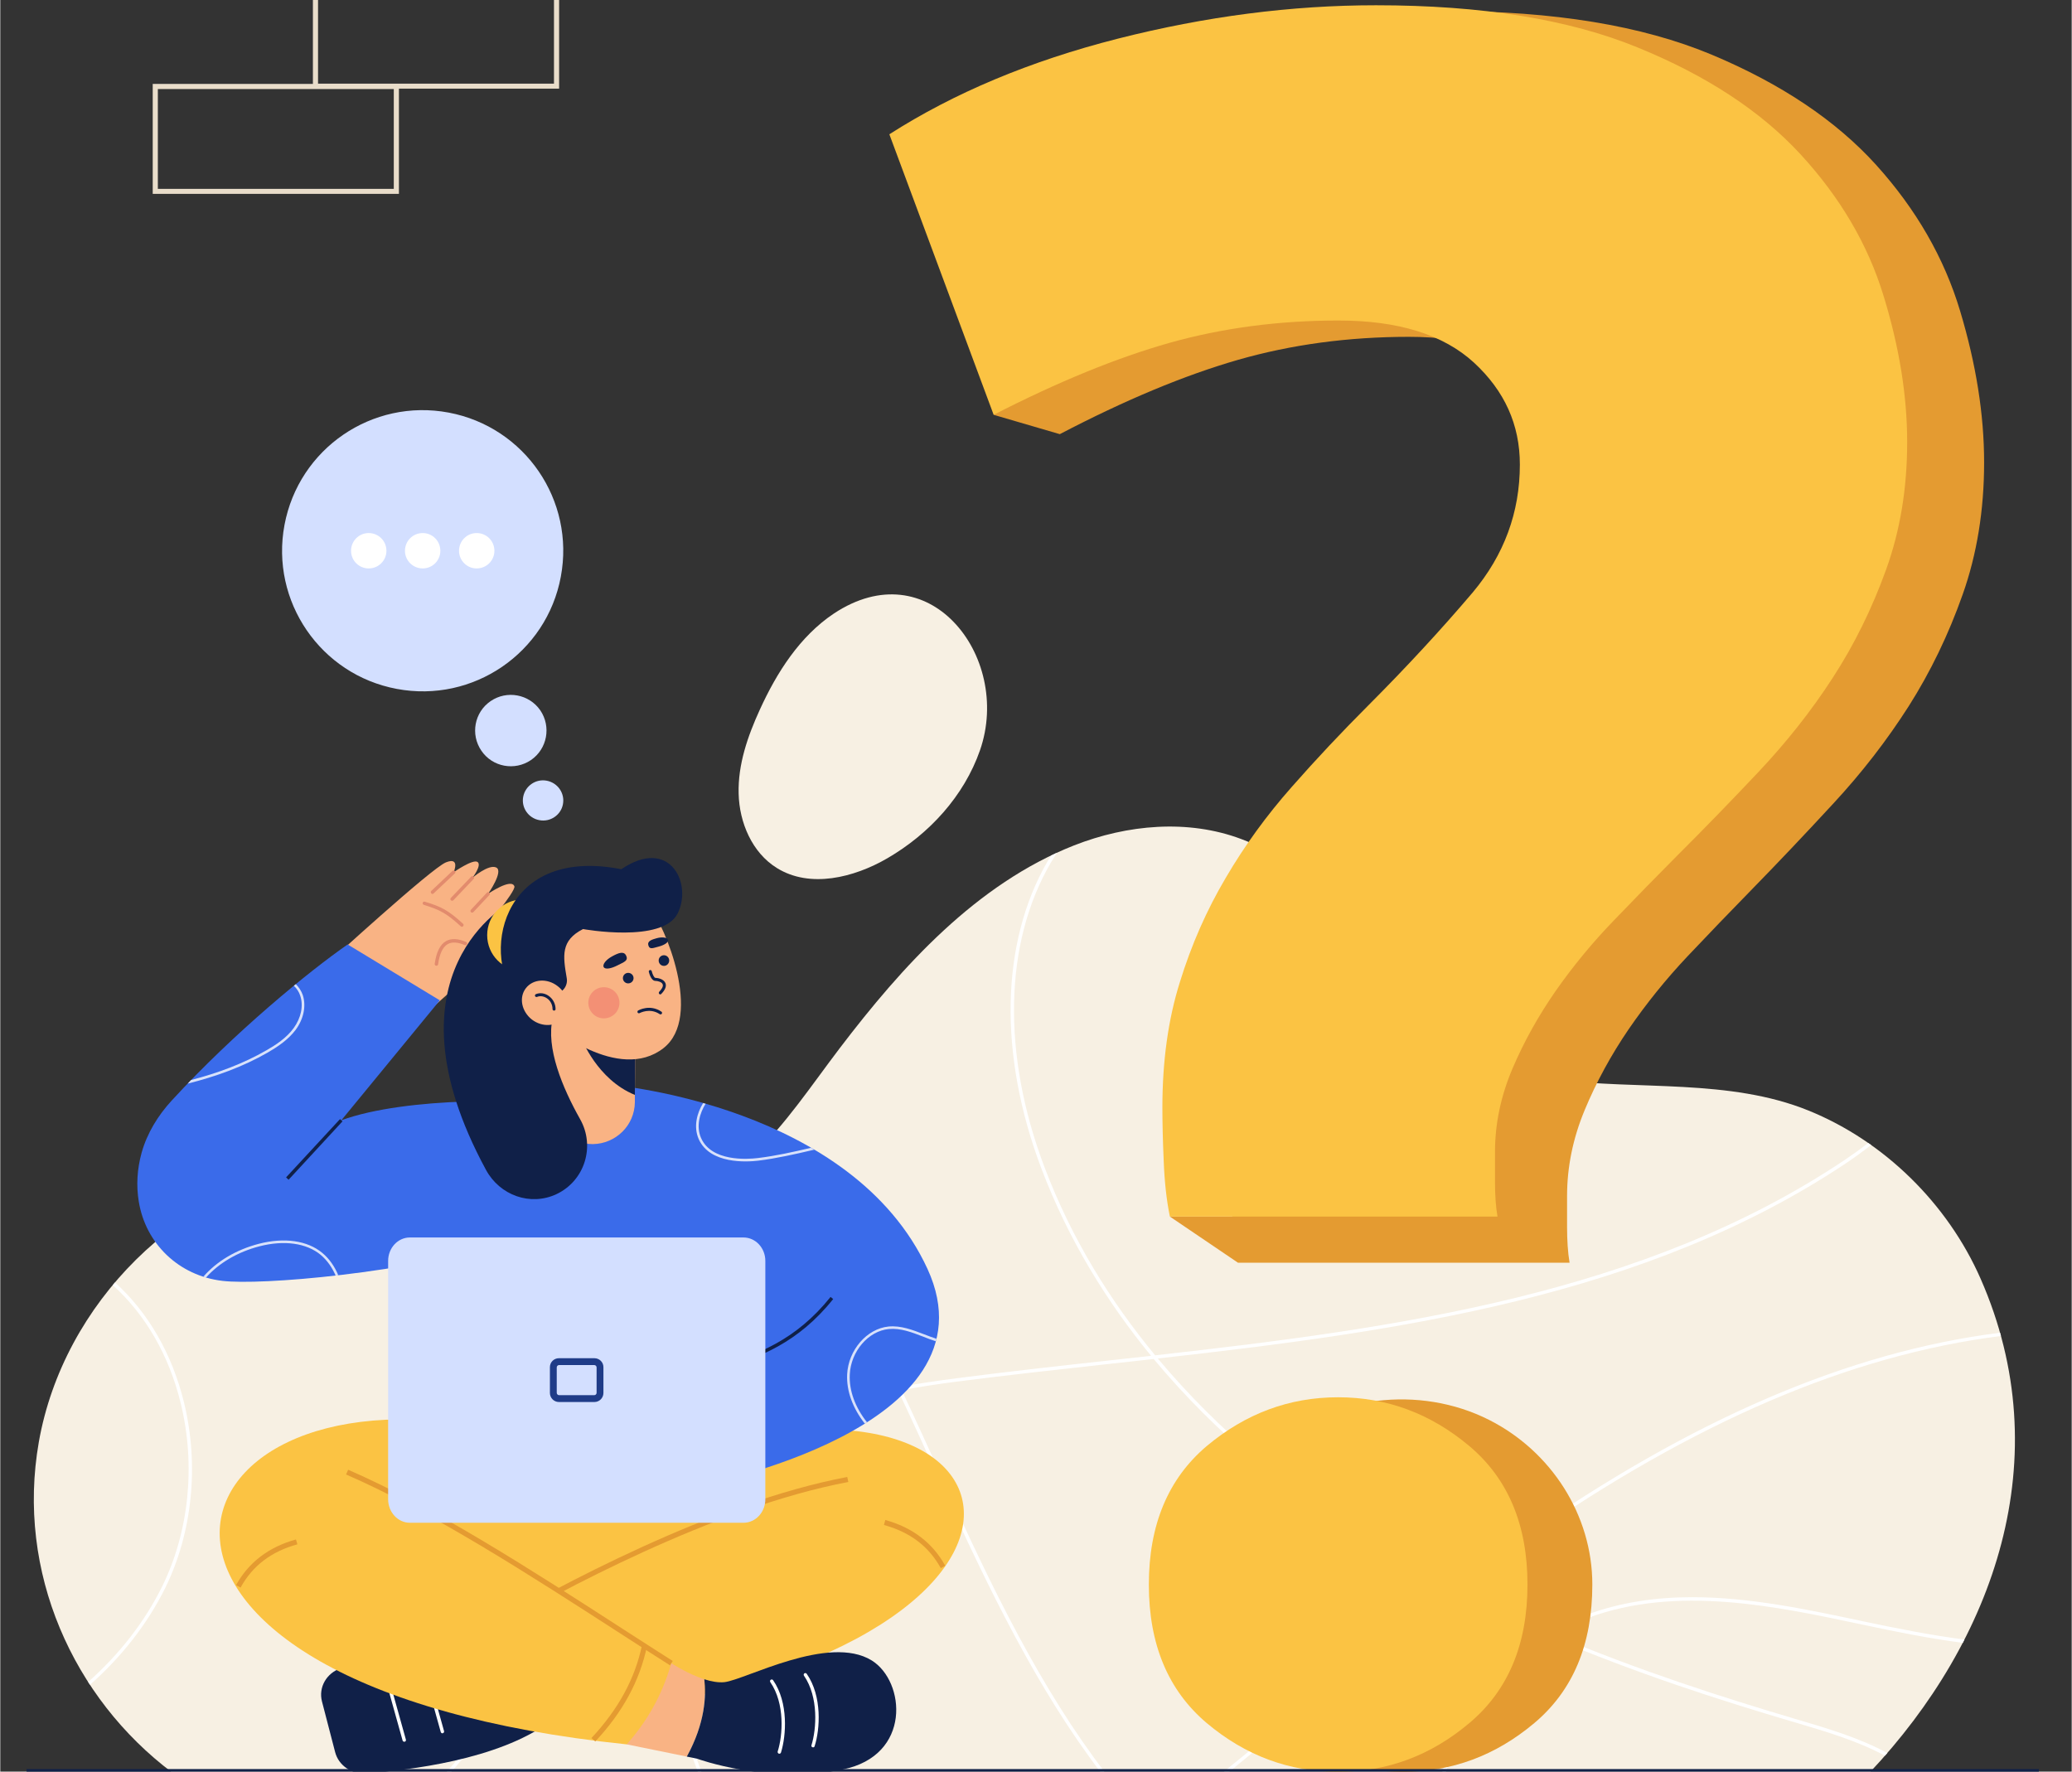 <svg version="1.2" xmlns="http://www.w3.org/2000/svg" viewBox="0 0 1575 1347" width="600" height="513">
	<rect x="0" y="0" width="1575" height="1347" fill="#333333" stroke="none"/>
	<title>Feb-Business_9-ai</title>
	<style>
		.s0 { fill: #f7f0e3 } 
		.s1 { fill: #ffffff } 
		.s2 { fill: #e9ddca } 
		.s3 { fill: #e49b31 } 
		.s4 { fill: #fbc343 } 
		.s5 { fill: #d3dfff } 
		.s6 { fill: #102048 } 
		.s7 { fill: #f9b384 } 
		.s8 { fill: #e28b6d } 
		.s9 { fill: #3a6bea } 
		.s10 { opacity: .4;fill: #eb5d60 } 
		.s11 { fill: #1f3c88 } 
	</style>
	<g id="OBJECTS">
		<g id="&lt;Group&gt;">
			<g id="&lt;Group&gt;">
				<g id="&lt;Group&gt;">
					<path id="&lt;Path&gt;" class="s0" d="m1505.7 972.2c-25-56.9-73.1-104.4-130.8-127.8-60.1-24.4-129.2-15.5-192.5-23.6-55-7.1-94.7-31.7-127.5-75.3-31.5-41.9-59.7-88.2-111.2-107.5-40.6-15.3-86.8-11.1-127.3 4.8-74.4 29.4-130.6 91.8-178 154-43.2 56.8-78.5 118.9-158.5 121-80 2-156.2-43.7-236.8-31.6-106.5 16-195.2 104.7-213.8 210.2-17.4 99 26.3 194.9 101.4 251.3h1290.7c94.6-100.4 144.3-239.1 84.3-375.5z"/>
					<g id="&lt;Group&gt;">
						<path id="&lt;Path&gt;" class="s1" d="m338.9 1347.7h3.5c24.7-27.1 44-60 56.3-96.5 19.9-59.1 19-121.1-2.4-174.6-10.8-27.1-26.4-52.3-41.5-76.6-15.3-24.7-31.1-50.3-41.9-77.7-4.4-11.3-7.7-23.5-9.7-35.9q-1.3-0.2-2.7-0.3c2 12.8 5.4 25.4 10 37.1 10.8 27.7 26.7 53.3 42.1 78.1 15.1 24.3 30.6 49.4 41.3 76.3 21.2 52.9 22 114.3 2.3 172.8-12.4 36.9-32.1 70.1-57.3 97.3z"/>
						<path id="&lt;Path&gt;" class="s1" d="m1415.2 1235.1c26.6 5.7 52.2 10.8 77 14q0.6-1.3 1.2-2.5c-24.9-3.2-50.8-8.3-77.7-14-40.9-8.7-85.2-18.2-129.1-18.2-27.2 0-54.2 3.7-80.2 13.3-9.9 3.6-19.4 8.3-28.4 13.8-23.5-10-47.1-20.9-70.5-32.9 16.9-12.8 34.1-25.4 51.4-37.5 128.8-89.8 247.5-140.8 362.3-155.3q-0.3-1.2-0.7-2.5c-115.1 14.6-234.1 65.7-363 155.7-17.8 12.4-35.3 25.2-52.6 38.2-26.3-13.6-52.3-28.5-77.5-45-45.6-29.9-99.9-72.6-147.3-129.3 183.7-20.6 370.8-46.6 523.5-148.6 5.8-3.9 12.2-8.5 18.9-13.7q-1.1-0.8-2.2-1.5c-6.4 4.9-12.6 9.3-18.1 13-152.7 102.1-340.1 127.8-524.1 148.4-33.5-40.5-63.4-88.1-84.2-143.2-32.4-85.8-30.7-170 4.7-231.1q2.3-3.9 4.8-7.8-2.2 1-4.4 2.1-1.4 2.2-2.7 4.4c-35.7 61.7-37.5 146.8-4.8 233.3 20.7 54.8 50.3 102.2 83.5 142.7q-15.9 1.8-31.9 3.5c-38.3 4.2-77.9 8.6-116.4 13.6-14 1.8-28.3 3.9-42.5 6.5-30.4-64.2-63.9-127-107.1-180.7q-1 0.9-1.9 1.8c42.9 53.4 76.1 115.6 106.4 179.4-62 11.8-122.1 34.1-154.3 85.8-30 48.2-29.9 115 0.1 198.3q1.6 4.4 3.2 8.6h2.8c-1.2-3.1-2.4-6.2-3.5-9.4-29.8-82.6-29.9-148.6-0.4-196.2 31.8-51.1 91.6-73 153.2-84.7 10.8 22.8 21.2 45.7 31.5 68.5l1.1 2.5c35.9 79.1 72.9 155.5 121.5 219.3h3.2c-49-63.9-86.2-140.8-122.3-220.4l-1.1-2.5c-10.3-22.6-20.6-45.3-31.2-67.8 13.9-2.6 27.9-4.7 41.7-6.5 38.4-4.9 78-9.3 116.3-13.5q16.8-1.9 33.6-3.7c47.9 57.6 102.9 100.8 149 131.1 24.9 16.3 50.6 31.1 76.6 44.6-44.1 33.4-87.1 68.5-129 102.8-14.5 11.9-29.2 23.9-44 35.9h4.1c13.9-11.3 27.8-22.7 41.5-33.9 42.2-34.5 85.5-69.9 130-103.5 23.2 12 46.7 22.9 70.1 32.9-32 20.3-58 51.8-73.8 90-2 4.8-3.7 9.6-5.3 14.5h2.8c1.5-4.5 3.1-9 4.9-13.5 15.8-38.3 42.1-69.8 74.3-89.8 65.3 27.8 129.5 48.4 184.7 64.7l2.1 0.6c23.2 6.9 47 13.9 68 25.2q0.9-1 1.8-2c-21.4-11.6-45.5-18.7-69.1-25.7l-2.1-0.6c-54.6-16.2-118-36.5-182.7-63.8 8.4-5.1 17.3-9.3 26.4-12.7 67.3-24.9 142-9 207.9 5z"/>
						<path id="&lt;Path&gt;" class="s1" d="m137.2 1067c11.5 46.9 6.3 97.6-14 139-13.4 27.2-32.7 51.8-56.4 72.9q0.7 1.1 1.4 2.1c24.1-21.3 43.7-46.3 57.3-73.8 20.6-42 25.8-93.3 14.2-140.8-9.1-37.1-27.3-68.6-52.5-91.3q-0.8 1-1.7 2c24.8 22.4 42.8 53.3 51.7 89.9z"/>
					</g>
				</g>
				<path id="&lt;Path&gt;" class="s0" d="m724.6 472.6c22.6 23.1 32.8 62 20.3 97.9-12.1 34.7-38.5 63.5-70.3 82-25.6 14.9-59 23.1-84.1 7.5-18.8-11.6-28.6-34.5-29.1-56.6-0.6-22.1 6.9-43.7 16.1-63.8 12.9-28.3 30.4-55.8 56.3-73.1 35.8-23.7 69.1-16.2 90.8 6.1z"/>
			</g>
			<g id="&lt;Group&gt;">
				<path id="&lt;Compound Path&gt;" fill-rule="evenodd" class="s2" d="m237.7-16.2h187.2v83.6h-187.2zm3.9 79.8h179.4v-75.9h-179.4z"/>
				<path id="&lt;Compound Path&gt;" fill-rule="evenodd" class="s2" d="m115.9 63.8h187.2v83.6h-187.2zm3.9 79.8h179.4v-75.9h-179.4z"/>
			</g>
			<g id="&lt;Group&gt;">
				<g id="&lt;Group&gt;">
					<path id="&lt;Path&gt;" class="s3" d="m1490.2 236.6c-12.1-40.4-33.4-77.4-63.9-111.2q-45.9-50.7-125.2-83.9-79.3-33.1-201.4-33.1-97.5 0-198.7 26.3c-67.5 17.6-126 42.6-175.7 75.1l64.7 177.5-34.7 28.1 50.3 14.7q74.4-38.9 135.5-56.5 61.1-17.5 129.9-17.5 68.7 0 104.1 33.1c23.6 22.1 35.3 48.7 35.3 80 0 37.7-12.1 71.1-36.2 100.4q-36.4 43.9-80.3 88.8c-20.3 20.7-40.1 42.2-59.2 64.3-19.1 22.1-36 45.8-50.6 71.2q-22 38-35.3 81.9c-9 29.3-13.4 62.1-13.4 98.5 0 11.7 0.3 25.7 1 41.9q0.1 4.5 0.4 8.8h-47.5l51.8 35.1h252.1c-1.3-7.8-1.9-16.9-1.9-27.3q0-15.6 0-23.4 0-33.2 13.4-65.4c8.9-21.4 20.1-41.9 33.4-61.4 13.4-19.5 28.3-38 44.9-55.6 16.6-17.5 32.5-34.1 47.8-49.7q30.5-31.2 62.9-66.3c21.7-23.4 40.8-48.1 57.4-74.1 16.5-26 30.2-54.3 41-84.9 10.8-30.5 16.3-64 16.3-100.4 0-36.4-6.1-74.7-18.2-115z"/>
					<path id="&lt;Path&gt;" class="s4" d="m1017.6 243.7q-68 0-128.3 16.9-60.5 17.1-134 54.8l-79.3-213.3c49.1-31.4 106.9-55.7 173.7-72.7q100-25.4 196.3-25.4 120.7 0 199 32.1 78.4 32 123.7 81.1c30.2 32.8 51.3 68.6 63.2 107.6 12 39 18 76.1 18 111.3 0 35.3-5.4 67.7-16.1 97.2-10.7 29.6-24.2 57-40.6 82.2-16.3 25.2-35.2 49-56.6 71.7q-32.1 34-62.3 64.1-22.6 22.7-47.1 48.2c-16.4 16.9-31.2 34.9-44.4 53.7-13.2 19-24.3 38.8-33.1 59.5q-13.2 31.2-13.2 63.2 0 7.6 0 22.7c0 10.1 0.6 18.9 1.9 26.4h-249.1c-2.6-12.6-4.1-26.7-4.7-42.4-0.7-15.7-1-29.3-1-40.6 0-35.2 4.4-67 13.3-95.3q13.1-42.5 34.9-79.3c14.4-24.6 31.1-47.5 50-68.9 18.8-21.4 38.4-42.2 58.5-62.3q43.3-43.4 79.3-85.8c23.8-28.4 35.8-60.8 35.8-97.2 0-30.3-11.6-56-34.9-77.5q-34.9-32-102.9-32z"/>
				</g>
				<g id="&lt;Group&gt;">
					<path id="&lt;Path&gt;" class="s3" d="m1210.5 1204.8q0 68.2-44.1 105.3c-29.5 24.8-62.7 37.1-99.9 37.1-37.2 0-70.4-12.3-99.8-37.1-29.4-24.8-44.1-59.8-44.1-105.3 0-45.4 14.7-80.5 44.1-105.3 45.3-38.2 112.3-46.7 165.3-19.9 47.1 23.8 78.5 72.2 78.5 125.2z"/>
					<path id="&lt;Path&gt;" class="s4" d="m1161.2 1204.8q0 68.2-44.2 105.3c-29.4 24.8-62.6 37.1-99.8 37.1-37.2 0-70.4-12.3-99.9-37.1-29.3-24.8-44-59.8-44-105.3 0-45.4 14.7-80.5 44-105.3 29.5-24.7 62.7-37.1 99.9-37.1 37.2 0 70.4 12.4 99.8 37.1q44.2 37.2 44.2 105.3z"/>
				</g>
			</g>
			<g id="&lt;Group&gt;">
				<g id="&lt;Group&gt;">
					<path id="&lt;Path&gt;" class="s5" d="m410.6 540.1c8.4 12.4 5.3 29.3-7.1 37.8-12.4 8.4-29.3 5.3-37.7-7.1-8.5-12.4-5.3-29.3 7-37.7 12.4-8.5 29.3-5.3 37.8 7z"/>
					<path id="&lt;Path&gt;" class="s5" d="m427.8 611.5c-1.5 8.2-9.6 13.7-17.9 12.1-8.3-1.5-13.9-9.5-12.3-17.8 1.6-8.3 9.6-13.8 17.9-12.2 8.4 1.6 13.9 9.6 12.3 17.9z"/>
					<g id="&lt;Group&gt;">
						<path id="&lt;Path&gt;" class="s5" d="m426.2 438.5c-10.8 58-66.7 96.2-124.7 85.3-58-10.8-96.3-66.7-85.4-124.7 10.9-58.1 66.7-96.3 124.8-85.4 58 10.9 96.2 66.7 85.3 124.8z"/>
						<g id="&lt;Group&gt;">
							<path id="&lt;Path&gt;" class="s1" d="m280.1 432.2c-7.4 0-13.4-6-13.4-13.4 0-7.5 6-13.5 13.4-13.5 7.5 0 13.5 6 13.5 13.5 0 7.4-6 13.4-13.5 13.4z"/>
							<path id="&lt;Path&gt;" class="s1" d="m321.2 432.2c-7.5 0-13.5-6-13.5-13.4 0-7.5 6-13.5 13.5-13.5 7.4 0 13.4 6 13.4 13.5 0 7.4-6 13.4-13.4 13.4z"/>
							<path id="&lt;Path&gt;" class="s1" d="m362.2 432.2c-7.4 0-13.4-6-13.4-13.4 0-7.5 6-13.5 13.4-13.5 7.5 0 13.5 6 13.5 13.5 0 7.4-6 13.4-13.5 13.4z"/>
						</g>
					</g>
				</g>
				<g id="&lt;Group&gt;">
					<g id="&lt;Group&gt;">
						<g id="&lt;Group&gt;">
							<path id="&lt;Path&gt;" class="s6" d="m244.6 1293.7l10 38.5c2.6 10 12.3 16.8 23 16.1 32.8-2.2 100.8-10.3 139.9-39l-11.1-55.5c-53.7-3.1-103.9-0.1-147.4 14.6-10.9 3.6-17.2 14.5-14.4 25.3z"/>
							<path id="&lt;Path&gt;" class="s1" d="m307.2 1324.3c-0.6 0-1.1-0.3-1.3-0.9l-13.4-48c-0.2-0.7 0.2-1.4 0.9-1.6 0.7-0.2 1.4 0.2 1.6 0.9l13.4 48c0.2 0.7-0.2 1.4-0.9 1.6q-0.1 0-0.3 0z"/>
							<path id="&lt;Path&gt;" class="s1" d="m336.2 1317.9c-0.6 0-1.1-0.4-1.3-1l-13.4-48c-0.2-0.7 0.2-1.4 0.9-1.6 0.7-0.2 1.4 0.2 1.6 0.9l13.4 48c0.2 0.7-0.2 1.4-0.9 1.6q-0.2 0.1-0.3 0.1z"/>
						</g>
						<path id="&lt;Path&gt;" class="s4" d="m369.8 1085.5l-124.8 37.1 92.7 127 133.1 10.6 183.5-77.6-69.7-105z"/>
						<path id="&lt;Path&gt;" class="s4" d="m523.7 1103.2c274.1-81.1 318.1 161.1-109.5 205.2-15.1-17-32.8-46.5-39.8-71.2l225.8-104.3z"/>
						<path id="&lt;Path&gt;" class="s7" d="m535.3 1276.8c-12.8-4.1-25.1-12.2-25.1-12.2l-44 13.8 10.1 47.9 45.7 9.3c14-25.5 14.8-46.4 13.3-58.8z"/>
						<path id="&lt;Path&gt;" class="s3" d="m375.4 1238.9l-2-3.4c47.2-27.3 167.8-93.1 270.6-112.5l0.8 3.8c-102.3 19.3-222.5 84.8-269.4 112.1z"/>
						<path id="&lt;Path&gt;" class="s4" d="m369.8 1085.5c-255.1-48.5-321.1 196.7 106.5 240.8 15.1-17 26.9-37.1 33.9-61.7-65.7-44-139.1-85.8-219.6-125.6z"/>
						<path id="&lt;Path&gt;" class="s3" d="m509.2 1266.2c-12.2-7.7-24.8-15.9-38.2-24.5-67.2-43.4-143.4-92.6-208.1-120.6l1.6-3.6c65 28.2 141.3 77.4 208.6 120.9 13.4 8.6 26 16.8 38.2 24.5z"/>
						<path id="&lt;Path&gt;" class="s3" d="m182.7 1207.1l-3.4-1.9c9.5-17.3 24.9-29 45.5-34.7l1.1 3.7c-19.9 5.5-34.1 16.3-43.2 32.9z"/>
						<path id="&lt;Path&gt;" class="s3" d="m715.1 1192.3c-9.2-16.6-23.3-27.3-43.2-32.8l1-3.8c20.7 5.7 36 17.4 45.6 34.8z"/>
						<path id="&lt;Path&gt;" class="s3" d="m452.4 1324.1l-2.9-2.6c20.4-21.9 33-44.9 38.4-70.5l3.8 0.8c-5.6 26.3-18.4 50-39.3 72.3z"/>
						<g id="&lt;Group&gt;">
							<path id="&lt;Path&gt;" class="s6" d="m662.6 1262.5c-32.7-20.2-96.1 14.7-112 16.5-4.6 0.5-10-0.5-15.3-2.2 1.5 12.4 0.7 33.3-13.3 58.8l7.8 1.6c0 0 53.7 19.7 110.7 8.2 52.6-10.6 47.7-67 22.1-82.9z"/>
							<path id="&lt;Path&gt;" class="s1" d="m618 1328.6q-0.2 0-0.4-0.1c-0.7-0.2-1.1-0.9-0.8-1.6 3.8-12.3 5.5-36.5-5.7-52.8-0.4-0.5-0.3-1.4 0.3-1.8 0.6-0.4 1.4-0.2 1.8 0.4 11.8 17 10.1 42.2 6 54.9-0.1 0.6-0.6 1-1.2 1z"/>
							<path id="&lt;Path&gt;" class="s1" d="m592.4 1333.4q-0.2 0-0.4 0c-0.7-0.3-1.1-1-0.9-1.7 3.9-12.3 5.6-36.4-5.6-52.7-0.4-0.6-0.3-1.4 0.3-1.8 0.6-0.4 1.4-0.3 1.8 0.3 11.8 17 10 42.2 6 55-0.2 0.6-0.7 0.9-1.2 0.9z"/>
						</g>
					</g>
					<g id="&lt;Group&gt;">
						<g id="&lt;Group&gt;">
							<path id="&lt;Path&gt;" class="s7" d="m324.7 769.4c0 0 64.2-54.6 61.9-65-1.7-7.4-19.9 3.5-19.9 3.5 0 0 25.5-30.3 24.2-34-2.3-6.5-20 5.7-20 5.7 0 0 12-17.2 6.2-20-5.7-2.8-18.1 7.8-18.1 7.8 0 0 7.3-9.5 3.9-12-3.5-2.5-18.2 7.8-18.2 7.8 0 0 5.3-12-5.9-7.5-11.2 4.6-90 76.8-90 76.8z"/>
							<g id="&lt;Group&gt;">
								<path id="&lt;Path&gt;" class="s8" d="m351 704.7c-0.3 0-0.6-0.2-0.9-0.4-11-10.1-15.9-12.5-28-16.3-0.7-0.2-1.1-0.9-0.9-1.6 0.2-0.7 0.9-1 1.6-0.8 12.6 3.8 17.7 6.4 29.1 16.8 0.5 0.5 0.5 1.3 0 1.8-0.2 0.3-0.6 0.5-0.9 0.5z"/>
								<path id="&lt;Path&gt;" class="s8" d="m331.6 734.3q-0.1 0-0.2 0c-0.7-0.1-1.2-0.8-1.1-1.5 1.3-9 4.1-14.7 8.7-17.3 4-2.2 9.1-1.9 15.2 0.7 0.7 0.3 1 1.1 0.7 1.7-0.3 0.7-1.1 1-1.7 0.7-5.4-2.3-9.7-2.6-12.9-0.8-3.8 2.1-6.3 7.3-7.4 15.4-0.1 0.6-0.6 1.1-1.3 1.1z"/>
								<path id="&lt;Path&gt;" class="s8" d="m328.6 679.7c-0.3 0-0.7-0.2-0.9-0.4-0.5-0.6-0.5-1.4 0-1.9l16.1-15.2c0.6-0.5 1.4-0.4 1.9 0.1 0.5 0.5 0.4 1.3-0.1 1.8l-16.1 15.2c-0.3 0.3-0.6 0.4-0.9 0.4z"/>
								<path id="&lt;Path&gt;" class="s8" d="m343.5 684.9c-0.3 0-0.6-0.2-0.9-0.4-0.5-0.5-0.5-1.3 0-1.8l15.5-16.2c0.5-0.5 1.3-0.5 1.8 0 0.5 0.5 0.5 1.3 0 1.8l-15.4 16.2c-0.3 0.2-0.6 0.4-1 0.4z"/>
								<path id="&lt;Path&gt;" class="s8" d="m358.8 693.9c-0.3 0-0.7-0.1-0.9-0.3-0.5-0.5-0.6-1.3-0.1-1.8l12.2-13.1c0.5-0.5 1.3-0.5 1.8 0 0.5 0.5 0.6 1.3 0.1 1.8l-12.2 13c-0.2 0.3-0.6 0.4-0.9 0.4z"/>
							</g>
						</g>
						<g id="&lt;Group&gt;">
							<path id="&lt;Path&gt;" class="s9" d="m567.4 1134.9l-234.9 9-26-214.1c0 0 78.7-74.6 108.9-102l51.1-2.7c158.5 72.1 132.5 162 100.9 309.8z"/>
							<path id="&lt;Path&gt;" class="s9" d="m466.5 825.1c0 0 181.3 15.5 238.5 139.7 55.9 121.6-173.9 164.9-173.9 164.9z"/>
							<path id="&lt;Path&gt;" class="s9" d="m259.3 851.8l74.9-91.2-70.1-42.5c-29.2 20.3-85.7 66.4-133.6 118.5-10.6 11.5-18.8 24.9-23 39.7-3.5 12.7-4.2 25.1-2.2 37.3 5.2 31.9 30.3 56.4 63.7 60.3 28.5 3.4 137.5-5.2 225.8-31.1l25.9-100.2c-13.3-7.6-112.4-8.9-161.4 9.2z"/>
						</g>
						<g id="&lt;Group&gt;" style="opacity: .8">
							<path id="&lt;Path&gt;" class="s1" d="m617.8 874.4q0.6-0.1 1.2-0.2-1.3-0.8-2.5-1.5c-13.3 3.1-27 6.2-40.5 7.8-8.1 1-35.3 2.8-43.2-15.3-3.9-9-0.9-19 3.5-26q-1-0.3-1.9-0.5c-4.6 7.4-7.5 17.8-3.4 27.3 8.5 19.3 36.8 17.5 45.2 16.5 13.9-1.7 28-4.9 41.6-8.1z"/>
							<path id="&lt;Path&gt;" class="s1" d="m702.4 1014.5c-8.7-3.3-17.6-6.8-27-5.9-16.5 1.6-30.6 17.9-31.5 36.4-0.6 12.6 4.3 25.8 13.4 37.4q0.9-0.5 1.7-1c-9-11.3-13.7-24.1-13.1-36.3 0.8-17.6 14.1-33.1 29.7-34.6 8.9-0.8 17.3 2.4 26.1 5.8 3.2 1.3 6.4 2.5 9.6 3.5q0.3-0.9 0.5-1.9c-3.2-1-6.3-2.2-9.4-3.4z"/>
							<path id="&lt;Path&gt;" class="s1" d="m244.8 952.6c-11.3-9.4-28.9-11.9-48.2-6.9-17.3 4.5-32 13.3-42.2 25 0.7 0.2 1.3 0.5 2 0.7 9.9-11.1 24.1-19.5 40.7-23.8 18.7-4.8 35.6-2.5 46.5 6.5 5.1 4.3 8.8 9.8 11.4 15.8q1-0.2 2-0.3c-2.7-6.4-6.6-12.4-12.2-17z"/>
							<path id="&lt;Path&gt;" class="s1" d="m142.5 823.9c21.2-5.3 41.9-12.7 61-23.7 7.2-4.2 15.3-9.5 21.1-17.2 6.1-8.3 8.1-18.2 5.4-26.4-1.1-3.2-3-6-5.3-8.3q-0.7 0.6-1.5 1.2c2.2 2.1 4 4.7 4.9 7.7 2.5 7.6 0.6 16.8-5.1 24.6-5.5 7.5-13.4 12.6-20.5 16.7-18 10.4-37.5 17.5-57.5 22.7q-1.2 1.3-2.5 2.7z"/>
						</g>
						<g id="&lt;Group&gt;">
							<path id="&lt;Path&gt;" class="s7" d="m483.1 777.5v3.4l-0.6 51.6v5.6c-0.1 8.7-3.7 16.7-9.5 22.4-5.8 5.7-13.7 9.3-22.5 9.4-17.7 0.1-32.2-14.1-32.3-31.9l-0.7-63.8z"/>
							<path id="&lt;Path&gt;" class="s6" d="m483.1 780.9l-0.6 51.6c-28.7-11.7-40.5-42.8-40.5-42.8z"/>
							<path id="&lt;Path&gt;" class="s7" d="m494.4 690.8c10.3 12.3 40.3 82.2 9.9 106.1-34.3 26.8-86.4-17.3-86.4-17.3l-7-81.4 45.3-12z"/>
							<path id="&lt;Path&gt;" class="s6" d="m387.9 686.3c0 0-100.4 52.3-18.6 203.2 10.5 19.4 33.8 27.8 53.7 18.4 21.4-10.2 29.5-36.3 17.9-56.9-13.4-23.8-26.3-54.4-20.8-77.2z"/>
							<path id="&lt;Path&gt;" class="s4" d="m397.3 738.2c-15 0-27.1-12.1-27.1-27.2 0-15 12.1-27.1 27.1-27.1 15.1 0 27.2 12.1 27.2 27.1 0 15.1-12.1 27.2-27.2 27.2z"/>
							<path id="&lt;Path&gt;" class="s6" d="m430.7 743.7c-2.9-17-4.7-28.6 12.4-37.3 0 0 60.4 11 71.9-11.8 11.5-22.8-6-58.7-42.8-33.7-94.1-18.4-106.7 69.6-78.1 99l28.1-4.4c5.7-0.8 9.5-6.2 8.5-11.8z"/>
							<g id="&lt;Group&gt;">
								<path id="&lt;Path&gt;" class="s6" d="m477.4 747.7c-2.2 0-4-1.8-4-4 0-2.2 1.8-4 4-4 2.3 0 4.1 1.8 4.1 4 0 2.2-1.8 4-4.1 4z"/>
								<path id="&lt;Path&gt;" class="s6" d="m504.6 734.4c-2.2 0-4-1.8-4-4.1 0-2.2 1.8-4 4-4 2.2 0 4 1.8 4 4 0 2.3-1.8 4.1-4 4.1z"/>
								<path id="&lt;Path&gt;" class="s6" d="m501.8 756.1q-0.4 0-0.8-0.4c-0.4-0.4-0.4-1.1 0-1.6 1.6-1.7 3.4-4 2.6-5.8-0.7-1.8-4-2.5-5.5-2.5-3.2 0-4.7-5.7-5-6.9-0.1-0.6 0.2-1.2 0.8-1.3 0.7-0.2 1.3 0.2 1.4 0.8 0.6 2.4 1.9 5.1 2.8 5.1 1.5 0 6.2 0.7 7.6 3.9 1 2.3 0 5.1-3.1 8.3-0.2 0.2-0.5 0.4-0.8 0.4z"/>
								<path id="&lt;Path&gt;" class="s6" d="m502 771.3q-0.3 0-0.6-0.2c-7.6-5.1-15.2-0.8-15.3-0.8-0.5 0.3-1.2 0.1-1.5-0.4-0.3-0.6-0.1-1.3 0.4-1.6 0.4-0.2 8.9-5 17.7 0.9 0.5 0.3 0.6 1.1 0.3 1.6-0.3 0.3-0.6 0.5-1 0.5z"/>
								<path id="&lt;Path&gt;" class="s6" d="m475.7 726.3c2.3 4.3-1.7 5.2-6.4 7.7-4.6 2.4-9.4 3.4-10.5 1.3-1.1-2 1.8-5.7 6.5-8.2 4.6-2.5 8.6-4.1 10.4-0.8z"/>
								<path id="&lt;Path&gt;" class="s6" d="m492.7 718.6c1 3.8 3.8 2.1 8 1.1 4.2-1.1 7.5-3.2 7-5-0.4-1.9-4.2-2.5-8.4-1.4-4.1 1.1-7.4 2.3-6.6 5.3z"/>
							</g>
							<path id="&lt;Path&gt;" class="s10" d="m458.9 774.3c-6.5 0-11.8-5.3-11.8-11.9 0-6.5 5.3-11.8 11.8-11.8 6.6 0 11.9 5.3 11.9 11.8 0 6.6-5.3 11.9-11.9 11.9z"/>
							<path id="&lt;Path&gt;" class="s7" d="m423.8 749.8c8 6.1 10 16.8 4.6 23.8-5.4 7-16.2 7.7-24.2 1.6-7.9-6.2-10-16.8-4.6-23.8 5.4-7.1 16.3-7.8 24.2-1.6z"/>
							<path id="&lt;Path&gt;" class="s6" d="m421.1 768.4c-0.7 0-1.2-0.5-1.2-1.1 0-3.4-1.6-6.5-4.3-8.3-2.4-1.6-5.2-2-7.5-1-0.6 0.2-1.2-0.1-1.5-0.6-0.2-0.6 0.1-1.3 0.6-1.5 3.1-1.3 6.7-0.8 9.6 1.2 3.4 2.3 5.4 6.1 5.4 10.2 0 0.6-0.5 1.1-1.1 1.1z"/>
						</g>
						<g id="&lt;Group&gt;">
							<path id="&lt;Path&gt;" class="s6" d="m219.2 897l-1.9-1.8 41-44.3 1.9 1.7z"/>
							<path id="&lt;Path&gt;" class="s6" d="m547 1041.4l-0.8-2.5c29.9-9.1 58.8-20 85.1-52.8l2 1.6c-26.7 33.4-56.1 44.5-86.3 53.7z"/>
						</g>
					</g>
					<g id="&lt;Group&gt;">
						<g id="&lt;Group&gt;">
							<path id="&lt;Path&gt;" class="s5" d="m565.1 940.9h-253.7c-9.1 0-16.5 8-16.5 17.8v181.2c0 9.9 7.4 17.9 16.5 17.9h253.7c9.2 0 16.6-8 16.6-17.9v-181.2c0-9.8-7.4-17.8-16.6-17.8z"/>
						</g>
						<g id="&lt;Group&gt;">
							<path id="&lt;Compound Path&gt;" fill-rule="evenodd" class="s11" d="m417.9 1039.5c0-3.8 3.1-6.8 6.8-6.8h27.1c3.7 0 6.8 3 6.8 6.8v19.6c0 3.8-3.1 6.9-6.8 6.9h-27.1c-3.7 0-6.8-3.1-6.8-6.9zm5.2 19.5c0 1 0.8 1.8 1.8 1.8h26.7c1 0 1.8-0.8 1.8-1.8v-19.3c0-1-0.8-1.8-1.8-1.8h-26.7c-1 0-1.8 0.8-1.8 1.8z"/>
						</g>
					</g>
				</g>
			</g>
			<path id="&lt;Path&gt;" class="s6" d="m20 1345.1h1530v5.2h-1530z"/>
		</g>
	</g>
</svg>